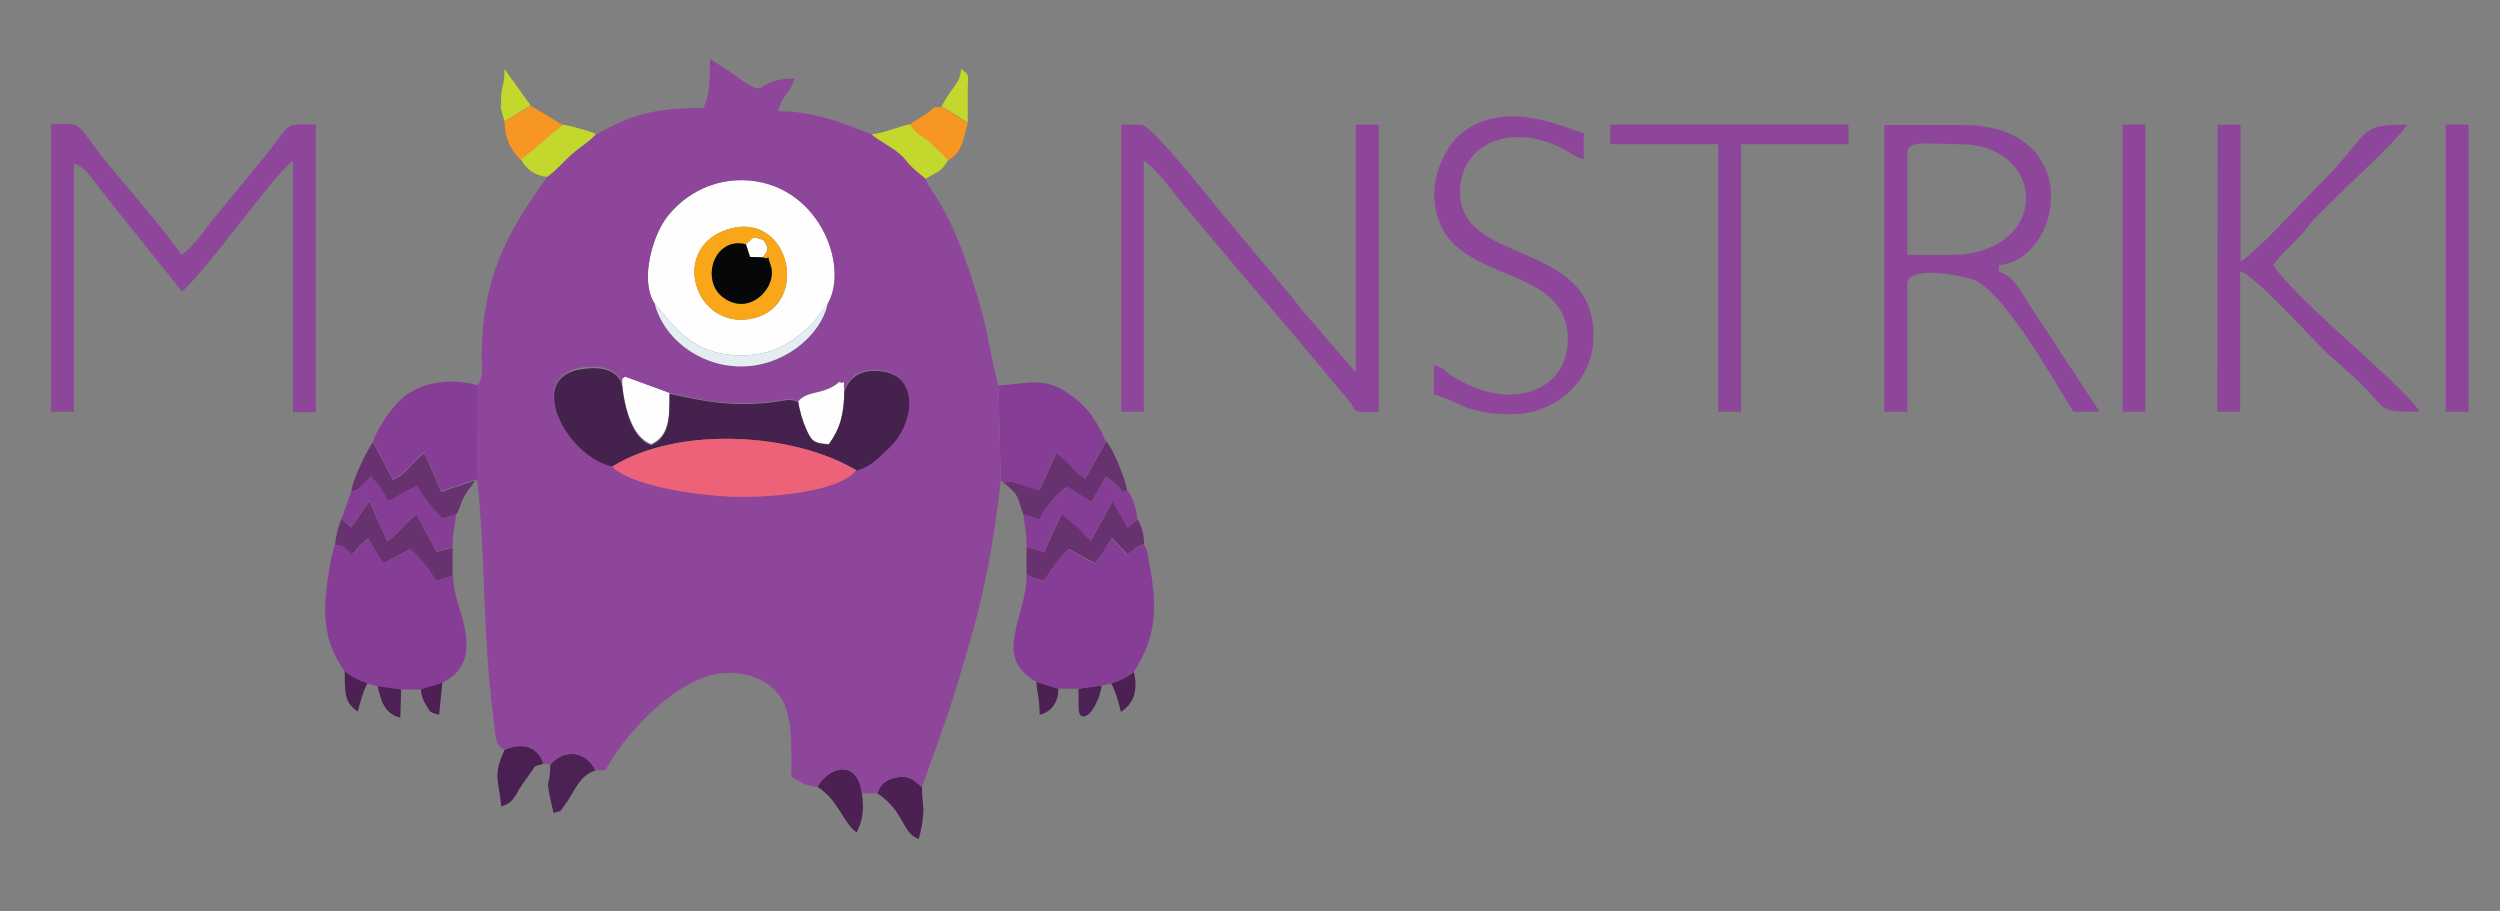 <?xml version="1.0" encoding="utf-8"?>
<!-- Generator: Adobe Illustrator 21.1.0, SVG Export Plug-In . SVG Version: 6.00 Build 0)  -->
<svg version="1.1" id="Слой_1" xmlns="http://www.w3.org/2000/svg" xmlns:xlink="http://www.w3.org/1999/xlink" x="0px" y="0px"
	 viewBox="0 0 612 223" style="enable-background:new 0 0 612 223;" xml:space="preserve">
<rect x="0" y="0" width="612" height="223" fill="#808080" stroke="none"/>
<style type="text/css">
	.st0{fill:#4C2153;}
	.st1{fill:#4C2053;}
	.st2{fill:#F79622;}
	.st3{fill:#C4D72D;}
	.st4{fill:#683270;}
	.st5{fill:#863D96;}
	.st6{fill:#FEFEFE;}
	.st7{fill:#8E469B;}
	.st8{fill:#44224D;}
	.st9{fill:#ED6278;}
	.st10{fill:#F9A719;}
	.st11{fill:#050708;}
	.st12{fill:#E3EDF2;}
	.st13{fill:#4A2052;}
</style>
<g>
	<path class="st0" d="M134.7,187.2c0,6.7-1.6,1.4,0.8,11.8c2.5-0.7,1.2,0,2.8-2c2.2-2.8,3.4-7.2,7.5-8.4
		C143.5,183.8,138.1,183.2,134.7,187.2L134.7,187.2z"/>
	<path class="st0" d="M98.2,168.6l-5.8-0.8c0.9,3.9,1.7,6.9,5.6,7.9L98.2,168.6z"/>
	<path class="st0" d="M269.7,167.8l-5.7,0.8c0.3,2.9-0.8,7.8,1.9,6.6C267.7,174.4,269.4,170.3,269.7,167.8L269.7,167.8z"/>
	<path class="st1" d="M214.8,194.2c6.9,4.7,5.8,9.6,10.1,11.2c0.5-1.9,0.9-3.4,1.1-6c0.2-2.4-0.3-3.2-0.3-6.7
		c-1.7-1.3-2.5-3-6.2-2.4C216.7,190.8,215.5,192.1,214.8,194.2L214.8,194.2z"/>
	<path class="st1" d="M200.1,192.6c5.3,3.4,6.1,8.6,9.6,11.2c1.4-2.9,1.9-5.1,1.3-9.6C210,185.9,203.1,187.4,200.1,192.6
		L200.1,192.6z"/>
	<path class="st1" d="M272,167.3c1,1.7,1.9,4.7,2.4,7c3.5-2.4,4.1-5.6,3.2-9.8C275.4,166,275,166.2,272,167.3L272,167.3z"/>
	<path class="st1" d="M90,167.2c-2.8-1-3.4-1.4-5.6-2.9c0,5.3-0.1,7.7,3.2,9.9C88.1,172,89,168.9,90,167.2L90,167.2z"/>
	<path class="st1" d="M103,168.6c0.2,1.8,0.5,2.7,1.3,4c1.2,2,0.9,1.7,3.2,2.4l0.8-8L103,168.6z"/>
	<path class="st1" d="M259.1,168.6l-5.4-1.7c0.2,3.2,0.8,3.8,0.8,8.1C257.6,174.2,259.1,171.7,259.1,168.6L259.1,168.6z"/>
	<path class="st2" d="M222.8,30.5c1.6,2.6,2.2,2.5,4.4,4.1c1.8,1.3,3.4,3.3,4.9,4.7c3.6-2.3,3.6-4.9,4.8-9.2
		c-2.6-1.7-4.2-2.7-6.4-3.9c-3,0-1.3,0.2-4.1,1.9l-2.9,1.8c-0.1,0.1-0.3,0.3-0.4,0.3C223.1,30.2,222.9,30.4,222.8,30.5L222.8,30.5z"
		/>
	<path class="st2" d="M123.5,29.7c0.1,3.2,0.8,5.8,2.9,8.3c0.7,0.9,0.6,0.7,1.1,1.1c3.7-2.6,6.7-5.7,10.4-8.4l-4.1-2.5
		c-1.4-0.8-2.7-1.6-3.9-2.3L123.5,29.7z"/>
	<path class="st3" d="M127.5,39c1.3,2.3,3.1,3.9,6.4,4.3c2.2-1.5,3.8-3.5,5.9-5.4c2.3-2.1,4.5-3.2,6.1-5.1c-1.4-0.7-6.3-2-8-2.3
		C134.2,33.3,131.2,36.4,127.5,39L127.5,39z"/>
	<path class="st3" d="M213.3,32.9c2,1.9,4.9,3.2,6.9,4.8c1.7,1.4,1.5,1.8,3.1,3.3c1.1,1.1,2.6,2.2,3.3,2.8c3-2,3.5-1.3,5.5-4.6
		c-1.4-1.4-3.1-3.3-4.9-4.7c-2.1-1.6-2.8-1.5-4.4-4.1C219.5,31.1,216.7,32.5,213.3,32.9L213.3,32.9z"/>
	<path class="st3" d="M123.5,29.7l6.4-3.9l-6.4-8.9c0,3.8-0.5,3.3-0.8,6.4c0,0.4-0.1,2.9-0.1,3.2L123.5,29.7z"/>
	<path class="st3" d="M230.5,26.1c2.2,1.2,3.8,2.2,6.4,3.9c0-2.5,0-5.1,0-7.6c0-4.1,0.7-3.8-1.6-5.5C235,20.7,232.9,21.2,230.5,26.1
		L230.5,26.1z"/>
	<path class="st4" d="M251.3,133.9v6.9l4.1,1.4c1.8-2.2,4.1-6.2,6.3-7.8l6.4,3.5l2.2-3.1c0.7-1.2,1-1.8,1.8-3c0.2,0.1,0.5,0,0.5,0.3
		l3.4,3.6c2.4-1.4,1.1-1.5,4.1-2.5c-0.1-2.8-0.7-4.3-1.6-6.1l-2.4,2l-3.7-6.5l-5.3,9.7c-1.3-1.2-1.9-1.9-3.3-3.4l-3.9-3.1l-4.3,9.3
		L251.3,133.9z"/>
	<path class="st4" d="M83.6,127c-0.7,1.5-1.4,4.3-1.6,6.4c3.5,0.6,1.5,0.5,4.2,2.3c1.2-1.1,0.6-0.8,1.7-1.9c0.2-0.2,0.6-0.7,0.8-0.8
		c1-1,0.4-0.5,1.4-1.2l3.7,6.2l6.6-3.6c2.5,2.1,4.7,5.2,6.4,7.8l4-1.2v-7l-3.9,1.1L102,126c-3,1.9-4.1,4.3-7.2,6.5l-4.4-9.8
		l-4.4,6.4L83.6,127z"/>
	<path class="st4" d="M245.9,118.3c3.9,3.4,2.9,2.9,4.6,7.6l4,1.3c1-2.5,4.5-6.7,6.7-8l6,3.7l3.5-6.2c5.7,3.4,2.6,4.6,5.2,3.3
		c-0.4-2.8-3.5-10.3-5.1-12l-5.1,9.2c-3.5-2.4-3.8-4.4-7.1-6.3l-4.1,9.1l-6.7-2.1C245.6,117.8,247.4,117.6,245.9,118.3L245.9,118.3z
		"/>
	<path class="st4" d="M86,120.3c2.5-0.3,1.7-0.9,4.8-3.5l2.2,2.6c0.8,1.2,1.4,2.4,2,3.5l7.1-3.8c1.6,2.8,4,5.9,6.3,8l3.2-1
		c1-1.5,0.9-2.3,1.8-4.1c1.3-2.5,1.7-2.3,2.9-4.4l-8.3,2.8l-4.1-9.5c-3.5,2.6-3.7,4.6-7.7,6.6l-4.9-9.3
		C89.9,110.2,86.3,117.3,86,120.3L86,120.3z"/>
	<path class="st5" d="M82,133.4c-1.1,2.5-2.6,12.8-2.4,16.9c0.3,6.4,2.1,10.1,4.8,14.1c2.2,1.5,2.8,1.9,5.6,2.9l2.4,0.7l5.8,0.8h4.8
		l5.4-1.7c2-1.3,3.2-1.8,4.6-4.2c1.2-2.2,1.4-4.4,1-7.6c-0.5-4.7-3-8.9-3.1-14.3l-4,1.2c-1.7-2.6-3.9-5.6-6.4-7.8l-6.6,3.6l-3.7-6.2
		c-1,0.7-0.4,0.2-1.4,1.2c-0.2,0.2-0.6,0.7-0.8,0.8c-1,1.1-0.5,0.8-1.7,1.9C83.5,133.9,85.5,134,82,133.4L82,133.4z"/>
	<path class="st5" d="M251.3,140.8c0,10.6-8.6,19.9,2.4,26.1l5.4,1.7h4.8l5.7-0.8c1.5-0.2,1.4-0.2,2.4-0.5c2.9-1,3.4-1.2,5.6-2.9
		c5.8-8.9,5.7-16.6,3.6-27.3c-0.5-2.6-0.1-1.9-1.2-3.8c-3,1-1.6,1-4.1,2.5l-3.4-3.6c-0.1-0.2-0.3-0.2-0.5-0.3
		c-0.8,1.2-1.1,1.8-1.8,3L268,138l-6.4-3.5c-2.2,1.6-4.5,5.6-6.3,7.8L251.3,140.8z"/>
	<path class="st5" d="M244.4,94.4l0.6,23.2l0.8,0.8c1.5-0.8-0.3-0.5,1.9-0.4l6.7,2.1l4.1-9.1c3.3,1.9,3.6,3.9,7.1,6.3l5.1-9.2
		c-2.2-5.1-4.5-8.6-8.8-11.5C255.9,92.2,252,93.8,244.4,94.4L244.4,94.4z"/>
	<path class="st5" d="M91.3,108l4.9,9.3c4-2,4.2-4,7.7-6.6l4.1,9.5l8.3-2.8l0.6,0.1l0.1-23.2c-6.2-1.6-11.8-1-16.5,1.7
		C96.8,98.2,93,103.7,91.3,108L91.3,108z"/>
	<path class="st5" d="M250.5,125.9c0.3,3,0.8,3.8,0.8,8l4.2,1.3l4.3-9.3l3.9,3.1c1.4,1.5,2,2.2,3.3,3.4l5.3-9.7l3.7,6.5l2.4-2
		c-0.2-2.1-0.2-2.3-0.8-4c-0.2-0.7-0.3-0.8-0.7-1.7c-0.7-1.3-0.2-0.6-1-1.5c-2.6,1.3,0.5,0.2-5.2-3.3l-3.5,6.2l-6-3.7
		c-2.2,1.3-5.6,5.5-6.7,8L250.5,125.9z"/>
	<path class="st5" d="M86,120.3l-2.4,6.7l2.4,2l4.4-6.4l4.4,9.8c3.1-2.2,4.2-4.6,7.2-6.5l4.9,9.1l3.9-1.1c0-4.3,0.6-4.7,0.8-8.1
		l-3.2,1c-2.4-2.1-4.7-5.2-6.3-8l-7.1,3.8c-0.5-1-1.2-2.2-2-3.5l-2.2-2.6C87.7,119.5,88.5,120.1,86,120.3L86,120.3z"/>
	<path class="st6" d="M179,55.9c14.4-3.7,19.3,18.6,5.5,22C170,81.4,163.3,60,179,55.9L179,55.9z M160.3,74.4
		c4.6,5.2,8.9,12.4,20.7,12.6c6,0.1,11-1.8,15.2-5.4c4.8-4.2,2.8-3,6.4-7.2c5.5-9.3-2.3-30-20.8-30.3c-8.5-0.1-15,4.4-18.6,9.2
		C159.8,57.7,156.5,68.7,160.3,74.4L160.3,74.4z"/>
	<path class="st6" d="M152.3,94.1c0.7,6,2.5,12.9,7.1,14.6c4.6-2.1,4.5-7,4.5-12.6l-10.9-4C152.2,93,152.3,92,152.3,94.1L152.3,94.1
		z"/>
	<path class="st6" d="M195.4,98.3c0.4,2.2,1.1,4.8,2,6.8c1.3,2.9,1.9,3.4,5.5,3.6c2.9-4.1,3.7-7.5,3.8-13.1
		c-0.1-3.7,0.2-1.2-1.2-2.1C201.8,96.8,197.5,95.5,195.4,98.3L195.4,98.3z"/>
	<path class="st6" d="M182.6,59.8l1,3.1l3.1,0.1c1.5-1.9,1.5-2.1,0.2-4.2C184,57.8,184.9,57.8,182.6,59.8L182.6,59.8z"/>
	<path class="st7" d="M12.5,100.8h5.6V40.1c2.7,0.7,4.1,3.2,7.2,7.2l19.2,24c4.5-3,23-29.2,27.2-31.9v61.5h5.6V30.5
		c-7.9,0-5.6-1-12,7.2L51.6,54.4c-2.1,2.7-4.4,6.1-7.2,8C40.2,56.1,30.3,45,24.8,38.1c-6.8-8.7-4.2-7.7-12.3-7.7
		C12.5,30.4,12.5,100.8,12.5,100.8z"/>
	<path class="st7" d="M274.4,100.8h5.6V39.3c3.5,2.3,7.4,8.2,10.2,11.4l16.4,19.5c2.3,2.8,4.4,4.9,6.7,7.7l16.4,19.6
		c3.1,3.5,0.3,3.4,7.8,3.4V30.5h-5.6v60.7l-12.9-15c-1.5-1.7-1.7-2.3-3.2-4l-16-19.1c-2.3-2.7-17.8-22.6-20.5-22.6h-4.8v70.3H274.4z
		"/>
	<path class="st7" d="M477.3,62.4h-10.4V37.7c0-3.6,4.1-2.4,12.8-2.4C501.4,35.3,502.2,62.4,477.3,62.4L477.3,62.4z M461.3,100.8
		h5.6V69.6c0-4.8,12.9-2.2,15.7-1.3c8,2.4,21.3,26.9,25,32.5h6.4l-17.4-26.5c-2-3-3.6-6.8-7.3-7.8v-1.6c15.7-1.3,21.3-34.3-8.8-34.3
		h-19.2L461.3,100.8L461.3,100.8z"/>
	<path class="st7" d="M542.8,100.8h5.6V66.4c3.4,0.9,16.8,15.6,20.2,19c3.5,3.5,6.5,5.6,10,9.2c5.7,5.7,3.4,6.2,13.8,6.2
		c-4.8-7.1-30.1-27.1-35.9-35.9c2.1-3.2,5.5-5.5,8-8.8c2.4-3.2,5.2-5.6,8.2-8.6c4.2-4.2,13.8-12.8,16.6-17c-12.7,0-8.4,1.7-21.8,15
		c-4.7,4.6-14.4,15.5-19,18.6V30.5h-5.6L542.8,100.8L542.8,100.8z"/>
	<path class="st7" d="M351.1,47.2c0,23.9,32.7,15.4,32.7,35.9c0,12.7-14.2,18.2-28.7,8.7c-2.2-1.5-1.3-1.6-4.1-2.4v7.2
		c6.2,1.4,7.2,4.8,19.2,4.8c10.5,0,19.9-8,19.9-19.2c0-23.8-32.7-17-32.7-35.2c0-10.6,10.3-16.6,22.8-11.7c3,1.2,5,3,7.5,3.7v-6.4
		c-4-0.9-20.4-9.6-31.4,1.4C353.8,36.9,351.1,42.2,351.1,47.2L351.1,47.2z"/>
	<polygon class="st7" points="394.2,35.3 420.6,35.3 420.6,100.8 426.2,100.8 426.2,35.3 452.5,35.3 452.5,30.5 394.2,30.5 	"/>
	<rect x="598.7" y="30.5" class="st7" width="5.6" height="70.3"/>
	<rect x="519.6" y="30.5" class="st7" width="5.6" height="70.3"/>
	<path class="st7" d="M152.3,94.1c0-2.1-0.1-1.1,0.7-1.9l10.9,4c5.4,1.2,10.6,2.4,16.3,2.5c3,0.1,5.8,0,8.8-0.4
		c3.1-0.4,4.3-1,6.4-0.1c2.1-2.8,6.4-1.5,10-4.8c1.5,0.9,1.1-1.6,1.2,2.1c1.7-4.3,5.4-5.7,10.2-4.6c8,1.7,6.9,12.9,0.8,18.5
		c-2.3,2.2-4.5,4.7-8,5.6c-4.4,5.6-22.1,6.8-30.3,6.5c-6.9-0.2-22.6-2.2-28.6-6.6l-0.8-0.8c-11.2-2.2-21.6-21.7-7.7-24.1
		C151.5,88.6,152.2,93.9,152.3,94.1L152.3,94.1z M202.6,74.4c-1.8,8.1-11.1,15.5-21.6,15.3c-10.3-0.2-18.7-7.3-20.7-15.3
		c-3.8-5.7-0.5-16.7,2.8-21.1c3.6-4.8,10.1-9.3,18.6-9.2C200.3,44.4,208.1,65.1,202.6,74.4L202.6,74.4z M145.9,32.9
		c-1.6,1.9-3.7,3-6.1,5.1c-2.1,1.9-3.7,3.9-5.9,5.4c-10.4,14.4-15.6,24.8-16,43c0,2.9,0.6,6-1,8l-0.1,23.2
		c2.1,17.7,1.2,36.9,4.1,59.2c0.5,3.8,0.2,5.5,2.6,6.8c4.4-1.9,8.3-0.7,9.5,3.4l1.7,0.2c3.4-4,8.8-3.4,11,1.4h2.5
		c4.5-8.4,14.6-19.4,24.3-22.8c6.9-2.5,14.3-0.4,17.8,3.8c3.9,4.7,3.4,12.2,3.4,20.6c2.1,1.1,3.4,2.2,6.4,2.4
		c3-5.2,9.8-6.7,10.9,1.6h3.8c0.7-2.1,1.9-3.4,4.7-3.9c3.6-0.6,4.5,1.1,6.2,2.4l6.1-17.2c2.1-6.3,3.7-11.8,5.6-18.3
		c3.5-11.9,6.2-26,7.6-39.7l-0.6-23.2c-2.8-10.2-1.7-11.5-6.8-27.1c-1.4-4.1-2.9-8.4-4.7-12.1c-1-2-1.8-3.8-3-5.7
		c-1.5-2.4-2.2-3-3.4-5.7c-0.7-0.6-2.2-1.7-3.3-2.8c-1.5-1.5-1.4-1.8-3.1-3.3c-1.9-1.7-4.8-3-6.9-4.8c-6.5-2.5-13.8-5.6-22.7-5.6
		c1-4.2,3-4.3,4-8c-11.2,0.2-5.5,6-14.9-1c-2.1-1.6-3.8-2.4-5.8-3.8c0,5,0,8.7-1.6,12C159,26.5,154.5,28.3,145.9,32.9L145.9,32.9z"
		/>
	<path class="st8" d="M149.9,114.2c16.3-10.1,44.5-8.2,59.8,1c3.5-0.9,5.7-3.4,8-5.6c6.1-5.7,7.2-16.8-0.8-18.5
		c-4.8-1-8.5,0.3-10.2,4.6c-0.1,5.6-0.9,9.1-3.8,13.1c-3.6-0.2-4.2-0.7-5.5-3.6c-0.9-2-1.7-4.6-2-6.8c-2.1-0.9-3.3-0.3-6.4,0.1
		c-3,0.3-5.8,0.5-8.8,0.4c-5.7-0.2-10.9-1.3-16.3-2.5c0,5.6,0.2,10.5-4.5,12.6c-4.6-1.7-6.5-8.7-7.1-14.6c-0.1-0.2-0.8-5.5-10-4
		C128.4,92.4,138.8,111.9,149.9,114.2L149.9,114.2z"/>
	<path class="st9" d="M149.9,114.2l0.8,0.8c6,4.5,21.7,6.4,28.6,6.6c8.2,0.3,25.9-0.9,30.3-6.5C194.4,106,166.3,104.1,149.9,114.2
		L149.9,114.2z"/>
	<path class="st10" d="M186.7,63c2.2,0.9,0.7-1.6,2,2.1c1.7,5.1-5.1,12.6-11.7,7.7c-5.6-4.2-2.2-15,5.6-13c2.3-2,1.4-2,4.4-1
		C188.3,61,188.3,61.1,186.7,63L186.7,63z M179,55.9c-15.7,4.1-9,25.5,5.5,22C198.3,74.5,193.4,52.2,179,55.9L179,55.9z"/>
	<path class="st11" d="M186.7,63l-3.1-0.1l-1-3.1c-7.8-2-11.2,8.8-5.6,13c6.5,4.9,13.4-2.6,11.7-7.7C187.4,61.4,189,63.9,186.7,63
		L186.7,63z"/>
	<path class="st12" d="M202.6,74.4c-3.6,4.1-1.5,2.9-6.4,7.2C192,85.2,187,87.1,181,87c-11.8-0.2-16.1-7.4-20.7-12.6
		c2,8,10.4,15.1,20.7,15.3C191.4,89.9,200.8,82.5,202.6,74.4L202.6,74.4z"/>
	<path class="st13" d="M123.5,183.6c-2.9,6.4-1.4,7.1-0.8,13.8c3.1-0.8,3.4-2.8,5.1-5.3c0.6-0.9,1.6-2.2,2-2.8
		c1.5-1.9,0.4-1.6,3.2-2.3C131.8,182.9,127.9,181.6,123.5,183.6L123.5,183.6z"/>
</g>
</svg>
